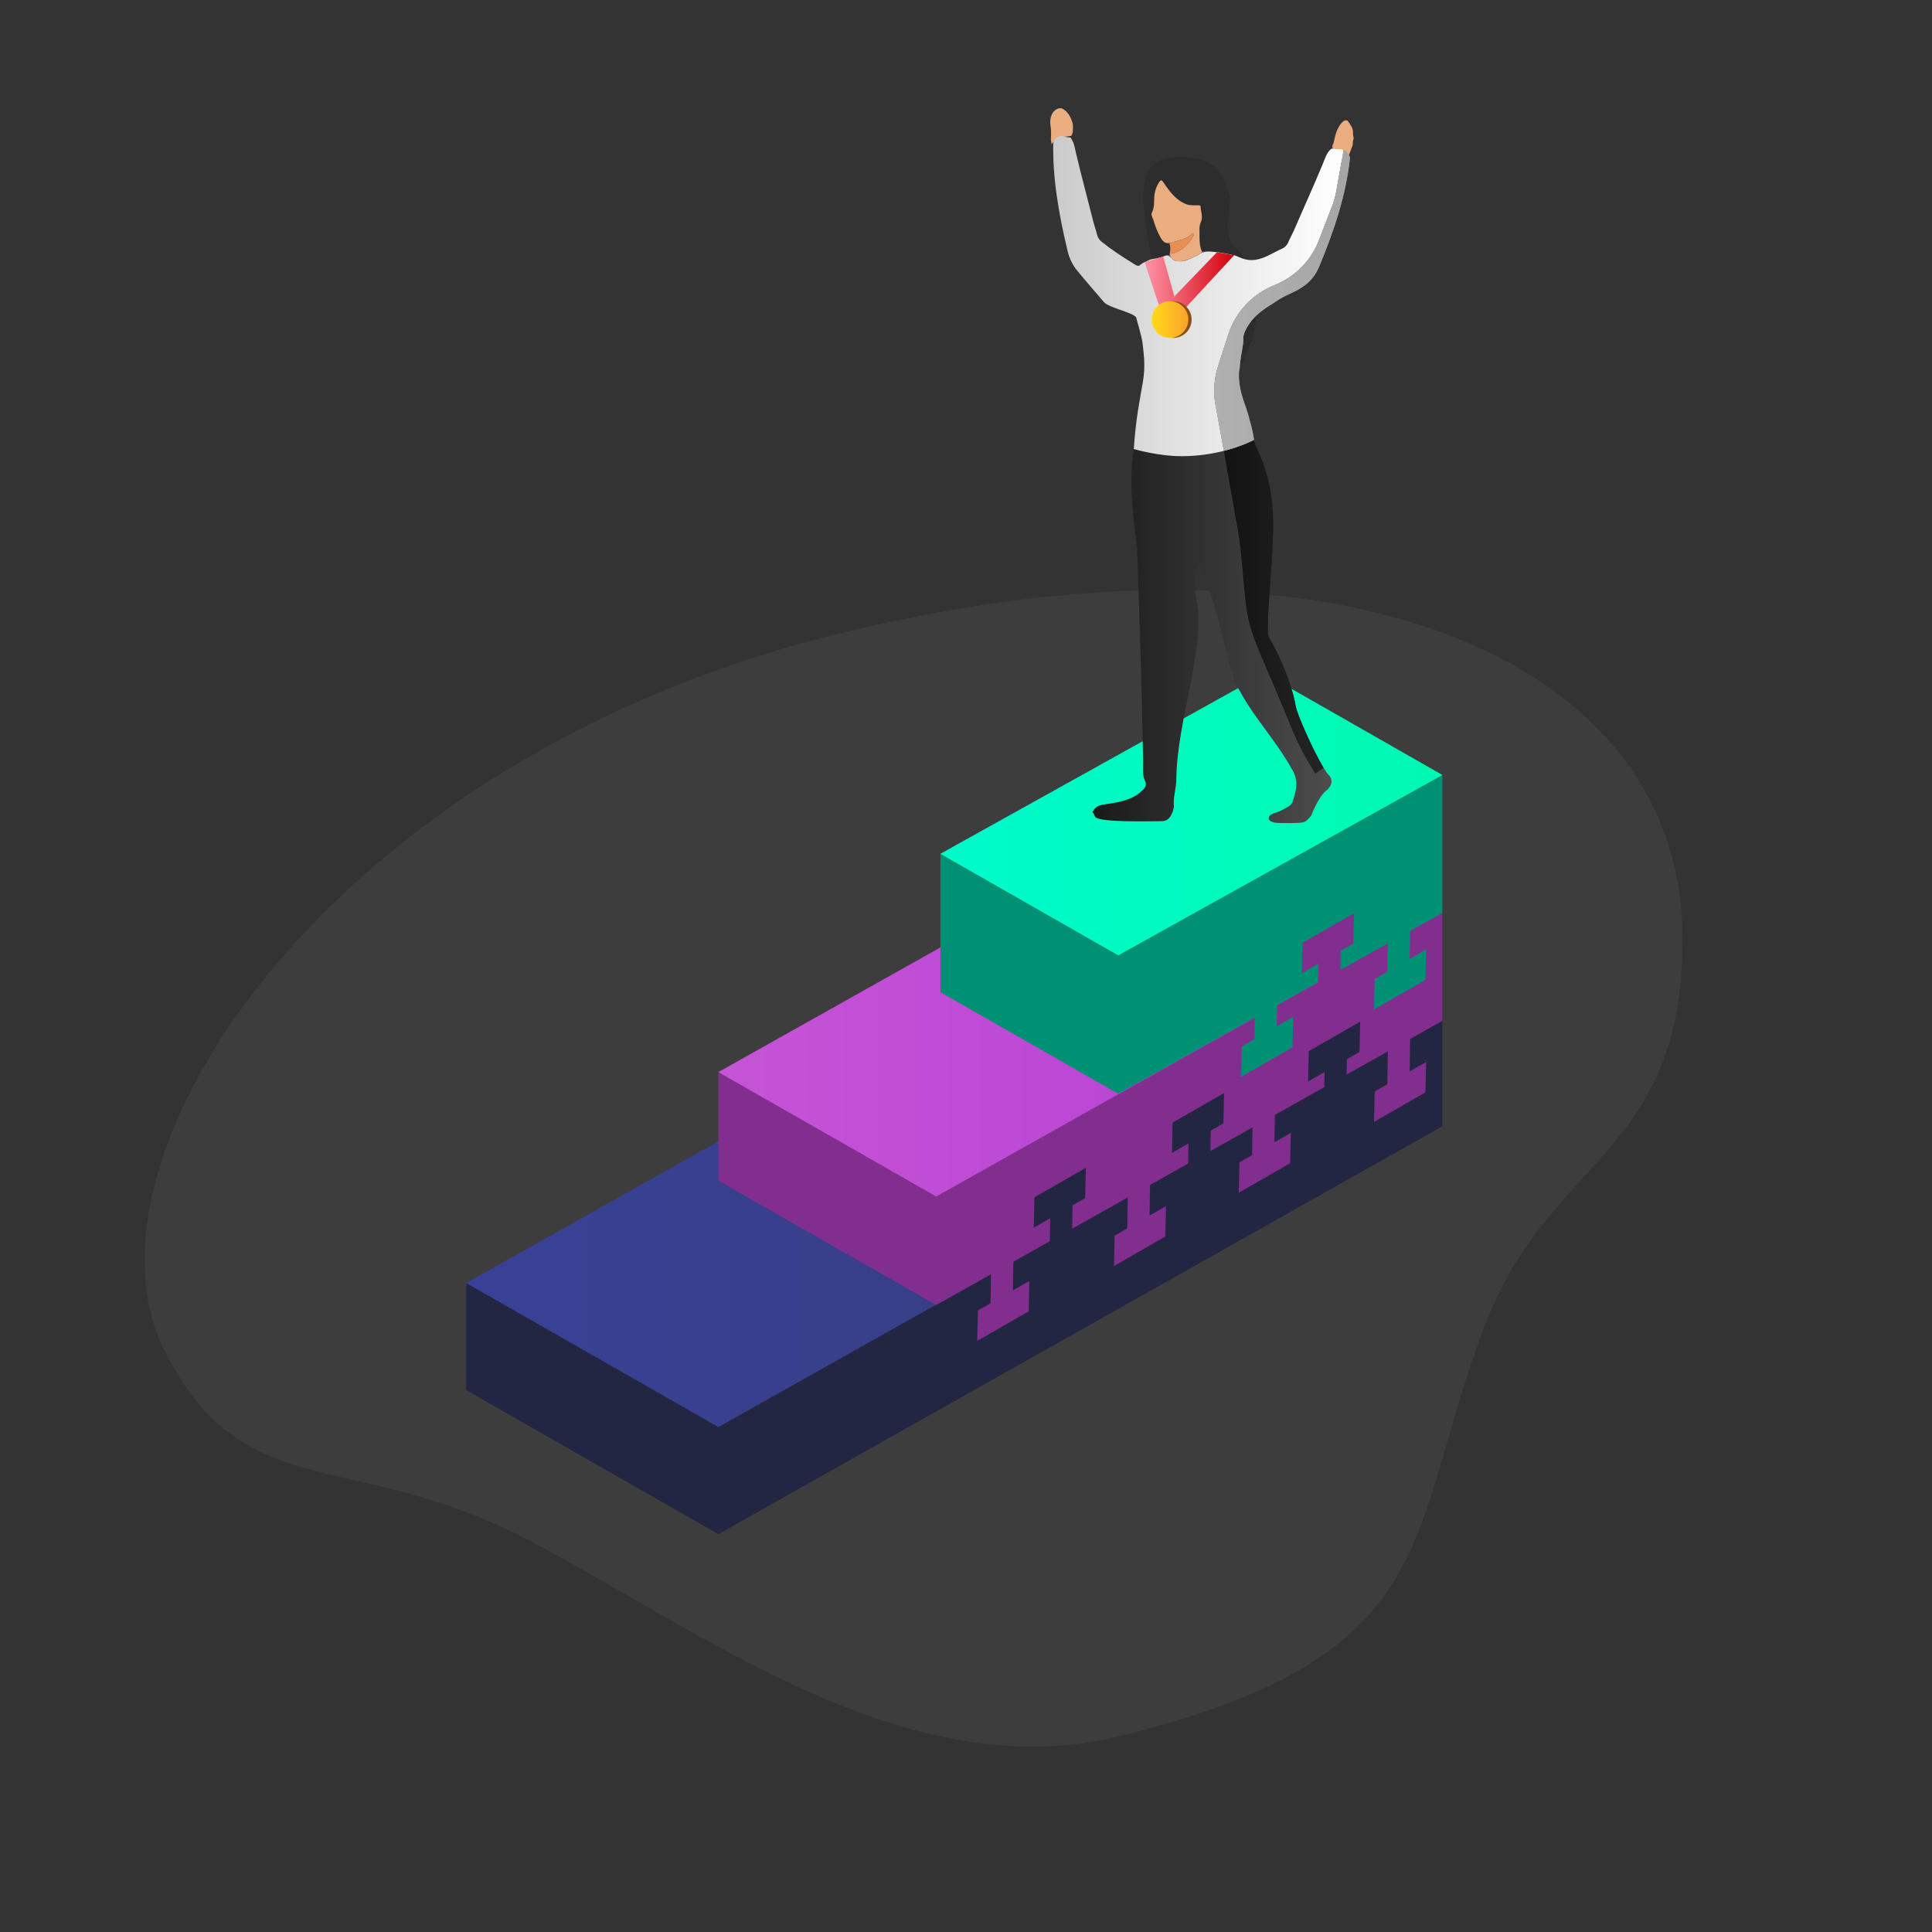 <?xml version="1.0" encoding="UTF-8"?>
<svg id="Layer_2" data-name="Layer 2" xmlns="http://www.w3.org/2000/svg" xmlns:xlink="http://www.w3.org/1999/xlink" viewBox="0 0 1080 1080">
  <rect x="0" y="0" width="1080" height="1080" fill="#333333" stroke="none"/>
  <defs>
    <style>
      .cls-1 {
        fill: none;
      }

      .cls-2 {
        fill: #999;
        opacity: .1;
      }

      .cls-3 {
        fill: url(#linear-gradient);
      }

      .cls-4 {
        fill: #009175;
      }

      .cls-5 {
        fill: #eaad7f;
      }

      .cls-6 {
        fill: #e98f55;
      }

      .cls-7 {
        fill: #822e8e;
      }

      .cls-8 {
        fill: #87500f;
      }

      .cls-9 {
        fill: #ceab7c;
      }

      .cls-10 {
        fill: #bf6056;
      }

      .cls-11 {
        fill: #232642;
      }

      .cls-12 {
        fill: #2d2d2d;
      }

      .cls-13 {
        fill: url(#linear-gradient-8);
      }

      .cls-14 {
        fill: url(#linear-gradient-9);
      }

      .cls-15 {
        fill: url(#linear-gradient-3);
      }

      .cls-16 {
        fill: url(#linear-gradient-4);
      }

      .cls-17 {
        fill: url(#linear-gradient-2);
      }

      .cls-18 {
        fill: url(#linear-gradient-6);
      }

      .cls-19 {
        fill: url(#linear-gradient-7);
      }

      .cls-20 {
        fill: url(#linear-gradient-5);
      }

      .cls-21 {
        fill: url(#linear-gradient-10);
      }

      .cls-22 {
        fill: url(#linear-gradient-11);
      }
    </style>
    <linearGradient id="linear-gradient" x1="260.61" y1="643.72" x2="806.28" y2="643.72" gradientUnits="userSpaceOnUse">
      <stop offset="0" stop-color="#384196"/>
      <stop offset="1" stop-color="#393d7a"/>
    </linearGradient>
    <linearGradient id="linear-gradient-2" x1="401.58" y1="554.65" x2="901.32" y2="554.65" gradientUnits="userSpaceOnUse">
      <stop offset="0" stop-color="#c654d6"/>
      <stop offset="1" stop-color="#ad37d3"/>
    </linearGradient>
    <linearGradient id="linear-gradient-3" x1="525.72" y1="455.26" x2="1001.44" y2="455.26" gradientUnits="userSpaceOnUse">
      <stop offset="0" stop-color="#00facb"/>
      <stop offset="1" stop-color="#00f99f"/>
    </linearGradient>
    <linearGradient id="linear-gradient-4" x1="-1207.12" y1="355.56" x2="-1340.75" y2="355.56" gradientTransform="translate(1951.45)" gradientUnits="userSpaceOnUse">
      <stop offset="0" stop-color="#4d4d4d"/>
      <stop offset="1" stop-color="#1a1a1a"/>
    </linearGradient>
    <linearGradient id="linear-gradient-5" x1="-1138.05" y1="339.25" x2="-1271.67" y2="339.25" xlink:href="#linear-gradient-4"/>
    <linearGradient id="linear-gradient-6" x1="-1209.11" y1="339.25" x2="-1282.02" y2="339.25" gradientTransform="translate(1951.45)" gradientUnits="userSpaceOnUse">
      <stop offset="0" stop-color="#262626"/>
      <stop offset="1" stop-color="#0d0d0d"/>
    </linearGradient>
    <linearGradient id="linear-gradient-7" x1="-1200.35" y1="165.55" x2="-1366.31" y2="165.55" gradientTransform="translate(1951.45)" gradientUnits="userSpaceOnUse">
      <stop offset="0" stop-color="#fff"/>
      <stop offset="1" stop-color="#c9c9c9"/>
    </linearGradient>
    <linearGradient id="linear-gradient-8" x1="-1362.73" y1="167.97" x2="-1196.78" y2="167.97" gradientTransform="translate(1951.45)" gradientUnits="userSpaceOnUse">
      <stop offset="0" stop-color="#b0b0b0"/>
      <stop offset="1" stop-color="#999"/>
    </linearGradient>
    <linearGradient id="linear-gradient-9" x1="-1272.67" x2="-1110.07" xlink:href="#linear-gradient-8"/>
    <linearGradient id="linear-gradient-10" x1="639.85" y1="157.07" x2="689.86" y2="157.07" gradientUnits="userSpaceOnUse">
      <stop offset="0" stop-color="#ff94a8"/>
      <stop offset="1" stop-color="#d4000b"/>
    </linearGradient>
    <linearGradient id="linear-gradient-11" x1="643.8" y1="178.64" x2="664.27" y2="178.64" gradientUnits="userSpaceOnUse">
      <stop offset="0" stop-color="#ffdb18"/>
      <stop offset="1" stop-color="#fca22d"/>
    </linearGradient>
  </defs>
  <g id="Layer_1-2" data-name="Layer 1">
    <g>
      <g>
        <rect class="cls-1" x="0" width="1080" height="1080"/>
        <path class="cls-2" d="M940.5,522.9c-1.42-157.83-197.64-237.71-476.94-167.35C184.26,425.92,38.54,646.29,91.64,754.15c43.41,88.18,103.76,55.12,201.8,105.75,95.28,49.2,211.62,140.27,332.02,110.72,184.78-45.34,159.46-113.36,205.35-231.59,36.08-92.95,110.79-94.01,109.68-216.13Z"/>
      </g>
      <polygon class="cls-11" points="806.28 570.19 665.31 489.69 260.61 717.67 260.61 777.09 401.58 857.6 806.28 629.62 806.28 570.19"/>
      <polygon class="cls-3" points="665.31 489.69 260.61 717.24 401.58 797.74 806.28 570.19 665.31 489.69"/>
      <polygon class="cls-7" points="806.28 509.99 684.52 440.46 401.58 599.32 401.58 659.97 523.34 729.51 806.28 570.65 806.28 509.99"/>
      <polygon class="cls-17" points="401.58 599.32 523.34 668.85 806.28 509.99 684.52 440.46 401.58 599.32"/>
      <polygon class="cls-4" points="806.28 433.23 706.88 376.47 525.72 477.28 525.72 554.65 625.11 611.42 806.28 510.38 806.28 433.23"/>
      <polygon class="cls-15" points="706.88 376.47 525.72 477.28 625.11 534.04 806.28 433.23 706.88 376.47"/>
      <g>
        <g>
          <path class="cls-16" d="M739.91,429.25l-4.66,3.26-3.82-6.37c-3.27-5.45-6.15-11.14-8.6-17.01l-20.34-48.69c-3.34-8-5.46-16.46-6.27-25.09l-2.43-25.72c-.41-4.37-1-8.73-1.76-13.05l-7.84-44.54,.73-1.01c-1.13,.31-2.27,.6-3.42,.85-11.51,2.52-23.04,2.53-34.69,.69-4.31-.68-8.61-1.63-13.04-1.56-3.68,24.72,1.63,48.53,1.91,56.89,.78,22.97,1.59,45.94,2.25,68.92,.47,16.25,.68,32.5,1.07,48.74,.09,3.55-.55,7.47,.92,10.56,1.63,3.44-.35,4.83-2.24,6.52-5.85,5.23-14.05,6.04-21.4,7.21-1.56,.25-3.73,1-4.95,3.07-1.22,2.06-.45,0,.75,3.52,1.2,3.52,31.96,2.57,37.55,2.6,5.59,.03,6.62-8.18,6.62-8.18-.07-.32-.11-.72-.12-1.21-.15-5.09,1.38-8.96,1.42-13.77,.31-33.9,17.01-74.69,11.19-100.93-1.71-7.28,.04-22.06,2.06-18.44,7.8,13.99,16.15,57.84,19.85,65.22,9.7,19.35,21.3,29.93,31.93,48.88,3.44,6.12,1.95,11.76,0,17.53-.8,2.37-3.46,3.26-5.72,4.6-2.56,1.51-6.36,1.76-7.44,3.86-1.08,2.1,1.96,3.37,5.06,3.42,3.1,.05,12.79,.34,14.7-.58s3.89-3.64,3.89-3.64c0,0,3.66-10.15,8.32-13.86,3.08-2.45,4.06-6.06,1.33-8.79-.76-.76-1.73-2.13-2.82-3.9Z"/>
          <path class="cls-20" d="M692.03,296.59c.76,4.33,1.35,8.68,1.76,13.05l2.43,25.72c.81,8.63,2.93,17.09,6.27,25.09l20.34,48.69c2.45,5.87,5.33,11.55,8.6,17.01l3.82,6.37,4.66-3.26c-5.69-9.26-14.74-29.72-15.53-34.19-3.52-19.82-15.17-38.99-15.17-38.99-1.75-5.78,1.71-34.17,2.43-58.24,.97-32.6-9.17-45.06-10.8-51.84-5.34,1.61-10.51,3.59-15.91,5.05l-.73,1.01,7.84,44.54Z"/>
          <path class="cls-18" d="M692.03,296.59c.76,4.33,1.35,8.68,1.76,13.05l2.43,25.72c.81,8.63,2.93,17.09,6.27,25.09l20.34,48.69c2.45,5.87,5.33,11.55,8.6,17.01l3.82,6.37,4.66-3.26c-5.69-9.26-14.74-29.72-15.53-34.19-3.52-19.82-15.17-38.99-15.17-38.99-1.75-5.78,1.71-34.17,2.43-58.24,.97-32.6-9.17-45.06-10.8-51.84-5.34,1.61-10.51,3.59-15.91,5.05l-.73,1.01,7.84,44.54Z"/>
        </g>
        <g>
          <path class="cls-1" d="M670.55,132.43c.01,2.83,.16,5.65,1.41,8.31,.56,0,1.11,.01,1.67,.01,0,0,0,0,0,0-.56,0-1.11,0-1.67-.01-1.26-2.66-1.4-5.48-1.41-8.31Z"/>
          <path class="cls-1" d="M649.35,100.91c.26,.11,.52,.38,.85,.84,1.12,1.58,2.2,3.2,3.39,4.73-1.19-1.53-2.27-3.15-3.39-4.73-.32-.45-.59-.73-.85-.84Z"/>
          <path class="cls-1" d="M695.21,189.35c.16-.29,.47-.44,.83-.5-.36,.06-.67,.22-.83,.5Z"/>
          <path class="cls-1" d="M697.15,189.4c-.18-.13-.35-.24-.5-.34,.17,.11,.34,.22,.5,.34Z"/>
          <path class="cls-1" d="M643.72,119.55c.02-.26,.09-.52,.22-.77,.32-.63,.55-1.26,.73-1.9-.18,.64-.41,1.27-.73,1.9-.13,.25-.2,.51-.22,.77Z"/>
          <path class="cls-1" d="M666.18,114.75c-.56-.04-1.13-.1-1.68-.21,.55,.11,1.12,.17,1.68,.21Z"/>
          <path class="cls-1" d="M670.99,115.06c-.1-.12-.23-.19-.38-.23,.15,.04,.28,.11,.38,.23Z"/>
          <path class="cls-1" d="M653.49,135.85c.82,1.44,.81,2.94,.63,4.46,.18-1.51,.19-3.01-.63-4.45-1.59,.25-2.66-.35-3.48-1.27,.83,.92,1.89,1.52,3.48,1.27Z"/>
          <path class="cls-1" d="M700.07,191.82c.05,.04,.1,.08,.16,.12,.36,.25,.23,.24-.16-.12Z"/>
          <path class="cls-1" d="M643.72,119.55c0,.09-.01,.17,0,.26,0-.09,0-.17,0-.26Z"/>
          <path class="cls-1" d="M667.88,114.79c-.57,0-1.14,0-1.7-.04,.56,.04,1.13,.05,1.7,.04Z"/>
          <path class="cls-1" d="M639.13,185.55c-.07-.84-.17-1.67-.3-2.51,.14,.84,.24,1.67,.3,2.51Z"/>
          <path class="cls-1" d="M693,205.05c0,.08,0,.16,.02,.25-.01-.08-.02-.16-.02-.25h0Z"/>
          <path class="cls-1" d="M680.81,231.28h0c-.03-.22-.07-.44-.1-.67,.03,.22,.07,.44,.1,.67Z"/>
          <path class="cls-12" d="M700.43,155.14c-2.85-4.89-5.44-11.15-10.57-12.44-1.45-.37-8.04-1.66-9.55-1.73-2.22-.11-4.49-.61-6.68-.22-.56,0-1.11,0-1.67-.01-1.26-2.66-1.4-5.48-1.41-8.31,0-.65,0-1.31,0-1.96,0-2.1-.23-4.22,.71-6.21,1.37-2.91,0-5.79-.1-8.68,0-.23-.07-.4-.17-.52-.1-.12-.23-.19-.38-.23-.15-.04-.32-.06-.5-.06s-.35,0-.52,0c-.28,0-.57,0-.85,0-.28,0-.57,0-.85,0-.57,0-1.14,0-1.7-.04-.56-.04-1.13-.1-1.68-.21-.55-.11-1.1-.26-1.64-.48-3.86-1.56-6.76-4.36-9.28-7.59-1.19-1.53-2.27-3.15-3.39-4.73-.32-.45-.59-.73-.85-.84-.09-.04-.17-.05-.25-.05-.17,0-.33,.09-.51,.25-.18,.16-.36,.39-.57,.7-.47,.7-.87,1.41-1.22,2.15-.35,.73-.63,1.48-.86,2.25-.23,.77-.4,1.55-.52,2.35s-.19,1.62-.2,2.45c-.03,1.99-.02,3.96-.54,5.88-.18,.64-.41,1.27-.73,1.9-.13,.25-.2,.51-.22,.77,0,.09-.01,.17,0,.26,0,.17,.02,.35,.06,.53,.1,.53,.32,1.06,.54,1.58,.07,.17,.14,.34,.21,.51,.07,.17,.13,.34,.18,.5,.26,.84,.53,1.68,.82,2.52,.58,1.67,1.22,3.31,1.97,4.91,.38,.8,.79,1.58,1.23,2.35,.13,.22,.26,.44,.39,.66,.14,.22,.28,.43,.42,.64s.3,.4,.47,.58c.83,.92,1.89,1.52,3.48,1.27,.82,1.44,.81,2.94,.63,4.45-.06,.5-.14,1.01-.22,1.51,0,.33,0,.65,0,.98,.35,.52,.68,1.06,1.06,1.55-.02-.02-.05-.04-.07-.06-1.84-1.82-2.2-1.86-4.65-.89-1.89,.75-3.88,1.12-5.89,1.4-.09,.04-.2,.07-.32,.1-.17-.47-.33-.94-.46-1.42-.28-1.02-5.77-27.88-4.34-37.57,1.16-7.88,1.68-18.66,22.8-18.15,18.79,.65,21.61,11.57,24.54,18.6,2.93,7.03-1.47,19.36-.06,24.18s1.48,5.13,6.07,10.08c4.59,4.95,6.08,8.34,9.18,12.19,2.79,3.47,4.78,9.32,5.21,11.49-.53-.56-1.06-1.11-1.22-1.33-1.8-2.58-3.73-5.12-5.3-7.81Z"/>
          <path class="cls-10" d="M671.96,140.74c.56,0,1.11,.01,1.67,.01-.77,.14-1.53,.38-2.28,.8-.1,.06-.21,.12-.31,.17,.36-.28,.66-.6,.92-.99Z"/>
          <path class="cls-9" d="M703.1,243.75s.03,.03,.03,.03-.03-.03-.03-.03Z"/>
          <path class="cls-11" d="M677.88,140.83c-1.41-.08-2.83-.07-4.25-.08,0,0,0,0,0,0,1.42,0,2.84,0,4.25,.08Z"/>
          <path class="cls-12" d="M693.24,198.99c.68-12.15,2.23-24.07,2.65-36.3,.01-.44,.07-.81,.16-1.12,.22-.78,.65-1.2,1.15-1.37,.1-.03,.2-.06,.31-.07,.19,.2,.36,.42,.54,.64,.21,.27,.45,.59,.69,.93,1.4,2.03,4.36,15.01,2.61,22.64s-4.74,15.29-8.28,21.19c-.01-.22-.04-.45-.05-.67s-.03-.45-.02-.67c.06-1.75,.14-3.49,.23-5.22Z"/>
          <path class="cls-10" d="M693,205.05c.04-.64,.1-1.28,.17-1.92-.07,.64-.13,1.28-.17,1.92h0Z"/>
          <path class="cls-10" d="M696.65,189.06c-.13-.08-.26-.16-.39-.24,.12,.06,.25,.15,.39,.24Z"/>
          <path class="cls-10" d="M701.04,192.81c.31,.35,.31,.72,.21,.69-.02-.27-.1-.49-.21-.69Z"/>
          <path class="cls-5" d="M653.9,141.82c3.04-.11,5.54-1.51,7.8-3.38,2.23-1.84,3.95-4.13,5.38-6.64,.18-.32,.58-.59,.24-1.01-.4-.49-.9-.21-1.17,.06-3.01,3-7.21,3.27-10.86,4.82-.53,.23-1.2,.13-1.8,.18-1.59,.25-2.66-.35-3.48-1.27-.17-.18-.32-.38-.47-.58s-.29-.42-.42-.64c-.14-.22-.27-.44-.39-.66-.44-.77-.85-1.55-1.23-2.35-.76-1.59-1.4-3.24-1.97-4.91-.29-.83-.56-1.67-.82-2.52-.05-.17-.11-.33-.18-.5-.07-.17-.14-.34-.21-.51-.22-.52-.44-1.05-.54-1.58-.03-.18-.05-.35-.06-.53,0-.09,0-.17,0-.26,.02-.26,.09-.52,.22-.77,.32-.63,.55-1.26,.73-1.9,.53-1.92,.51-3.88,.54-5.88,.01-.83,.08-1.65,.2-2.45,.12-.8,.29-1.58,.52-2.35,.23-.77,.52-1.52,.86-2.25,.35-.73,.75-1.45,1.22-2.15,.21-.31,.39-.54,.57-.7,.18-.16,.34-.24,.51-.25,.08,0,.17,.01,.25,.05,.26,.11,.52,.38,.85,.84,1.12,1.58,2.2,3.2,3.39,4.73,2.51,3.23,5.42,6.02,9.28,7.59,.54,.22,1.08,.37,1.64,.48s1.12,.17,1.68,.21c.56,.04,1.13,.05,1.7,.04,.28,0,.57,0,.85,0,.28,0,.57,0,.85,0,.16,0,.34,0,.52,0s.35,.02,.5,.06c.15,.04,.28,.11,.38,.23,.1,.12,.16,.28,.17,.52,.1,2.89,1.47,5.77,.1,8.68-.94,1.99-.71,4.12-.71,6.21,0,.65,0,1.31,0,1.96,.01,2.83,.16,5.65,1.41,8.31-.26,.39-.57,.71-.92,.99-3.19,1.78-6.39,3.41-10.05,4.11-2.36,.45-4.32,.15-6.03-1.49-.38-.49-.72-1.03-1.06-1.55,0-.33,0-.65,0-.98Z"/>
          <path class="cls-5" d="M649.11,133.37c.14,.22,.28,.43,.42,.64-.15-.2-.29-.42-.42-.64Z"/>
          <path class="cls-5" d="M644.31,121.92c.07,.17,.14,.34,.21,.51-.07-.17-.14-.34-.21-.51Z"/>
          <path class="cls-5" d="M668.74,114.79c.28,0,.57,0,.85,0,.16,0,.34,0,.52,0-.17,0-.35,0-.52,0-.28,0-.57,0-.85,0Z"/>
          <path class="cls-5" d="M643.71,119.81c0,.17,.02,.35,.06,.53-.03-.18-.05-.35-.06-.53Z"/>
          <path class="cls-5" d="M645.51,125.45c.58,1.67,1.22,3.31,1.97,4.91-.76-1.59-1.4-3.24-1.97-4.91Z"/>
          <path class="cls-5" d="M646.8,103.95c-.35,.73-.63,1.48-.86,2.25,.23-.77,.52-1.52,.86-2.25Z"/>
          <path class="cls-5" d="M649.1,100.86c-.17,0-.33,.09-.51,.25,.18-.16,.34-.24,.51-.25Z"/>
          <path class="cls-5" d="M645.93,106.21c-.23,.77-.4,1.55-.52,2.35,.12-.8,.29-1.58,.52-2.35Z"/>
          <path class="cls-5" d="M660.99,145.84c3.66-.7,6.87-2.33,10.05-4.11-.2,.16-.41,.3-.64,.44-2,1.14-4.08,2.06-6.18,3-2.22,.99-4.34,1.06-6.58,.82-.24-.03-.47-.07-.68-.14-.42-.13-.78-.33-1.11-.59-.33-.26-.62-.58-.89-.92,1.71,1.64,3.67,1.94,6.03,1.49Z"/>
          <path class="cls-5" d="M655.85,145.26c.32,.25,.69,.46,1.11,.59-.42-.13-.78-.33-1.11-.59Z"/>
          <path class="cls-6" d="M653.49,135.85c.6-.05,1.27,.04,1.8-.18,3.64-1.54,7.85-1.82,10.86-4.82,.28-.27,.77-.55,1.17-.06,.34,.42-.05,.69-.24,1.01-1.43,2.51-3.14,4.8-5.38,6.64-2.26,1.87-4.76,3.27-7.8,3.38,.08-.51,.15-1.01,.22-1.51,.18-1.51,.19-3.01-.63-4.46Z"/>
        </g>
        <path class="cls-5" d="M599.69,73.64c-.04,.76-.5,1.5-.77,2.25-1.13,.17-2.26,.45-3.39,.48-3.35,.09-5.93,1.45-7.7,4.32-.16-1.26-.44-2.51-.34-3.8,.09-1.18,.14-4.22-.25-6.62-.35-2.15-.16-4.22,.68-6.22,1.12-2.65,4.23-4.32,6.18-3.19,3.08,1.79,4.61,4.81,5.49,8.05,.35,1.29,.18,3,.09,4.73Z"/>
        <path class="cls-5" d="M744.89,81.09c-.24,2.18,.33,3.5,1.97,4.35,1.38,.72,2.33,2.51,3.24,4.06,.76,1.29,1.2,1.03,2.01,.16,2.08-2.22,2.78-5.54,4.02-8.43,.23-1.25-.02-2.65,.63-3.78-.15-.93-.48-1.88-.41-2.78,.21-3-1.39-4.76-2.6-6.61-1-1.53-2.42-.75-3.52,.38-2.56,2.62-3.67,6.41-4.52,10.36-.18,.85-.27,1.69-.81,2.28Z"/>
        <g>
          <path class="cls-19" d="M679.49,226.31c-1.3-7.17-.82-14.54,1.41-21.48l5.71-17.76c4.05-12.6,13.51-22.72,25.8-27.62h0c11.47-4.56,20.51-13.7,24.95-25.22l7.35-19.04c1.03-2.66,1.79-5.41,2.29-8.21l4.1-23.09c-.98-.4-2.13-.56-3.42-.49-1.18,.07-2.29-.18-3.43-.28-2.76,2.3-3.62,5.67-4.87,8.67-5.09,12.3-10.66,24.47-15.93,36.72-1,2.32-2.32,4.56-3.29,6.91-.69,1.65-1.91,2.83-3.22,3.44-6.34,2.93-10.05,5.67-15.36,6.39-5.72,.78-8.73-1.81-11.7-2.56-1.45-.37-8.04-1.66-9.55-1.73-2.22-.11-4.49-.61-6.68-.22,1.42,0,2.84,0,4.25,.08-1.41-.08-2.83-.07-4.25-.08-.77,.14-1.53,.38-2.28,.8-.1,.06-.21,.12-.31,.17-.2,.16-.41,.3-.64,.44-2,1.14-4.08,2.06-6.18,3-2.22,.99-4.34,1.06-6.58,.82-.24-.03-.47-.07-.68-.14-.42-.13-.78-.33-1.11-.59-.33-.26-.62-.58-.89-.92-.02-.02-.05-.04-.07-.06-1.84-1.82-2.2-1.86-4.65-.89-1.89,.75-3.88,1.12-5.89,1.4-.09,.04-.2,.07-.32,.1-.51,.14-1.17,.26-1.17,.26,0,0-1.05,.49-1.35,.62-1.24,.75-.85,.4-1.65,.74-.81,.34-2.76,1.68-3.02,1.97-.91,.67-3.39-1.18-3.39-1.18-6-3.71-11.97-7.59-17.83-12.26-1.07-.85-1.99-2.22-2.4-3.91-.58-2.42-1.46-4.8-2.06-7.19-3.16-12.62-6.6-25.23-9.59-37.87-.73-3.09-1.1-6.43-3.22-9.18-1-.15-1.99-.15-3-.47-2.99-.92-5.21-.06-6.58,2.91-.53,19.69,3.01,40.23,8.01,61.04,.98,4.09,2.84,7.95,5.49,11.11,4.91,5.86,9.83,11.7,14.82,17.41,2.78,3.18,15.2,5.42,18.02,8.48-.12,.36,3.36,11,3.69,15.41,.33,4.4,1.75,11.02,0,21.08-1.75,10.06-3.86,19.98-5.03,37.16,0,0,13.54,4.01,26.7,4.01,9.16,0,17.24-1.34,23.72-2.99-.06-.29-.12-.58-.17-.87l-4.52-24.87Z"/>
          <path class="cls-13" d="M696.19,226.95c-2.21-6.01-3.92-12.13-3.62-18.64,.04-.95,.13-1.88,.49-2.76-.01-.08-.03-.16-.04-.25-.01-.08-.02-.16-.02-.25,.04-.64,.1-1.28,.17-1.92,.49-4.48,1.62-8.87,1.92-13.37,.01-.16-.97-2.68,3.52-9.15,4.49-6.47,12.43-10.51,13.99-11.65,6.39-4.64,10.75-4.89,17.07-9.69,3.41-2.59,6.02-6.11,7.68-10.09,8.45-20.25,15.23-40.59,17.31-61.09-.72-2.15-1.92-3.52-3.57-4.2l-4.1,23.09c-.5,2.8-1.26,5.55-2.29,8.21l-7.35,19.04c-4.44,11.52-13.49,20.66-24.95,25.22h0c-12.29,4.89-21.75,15.02-25.8,27.62l-5.71,17.76c-2.23,6.94-2.71,14.31-1.41,21.48l4.52,24.87c.05,.29,.12,.58,.17,.87,10.37-2.64,16.64-6.06,16.64-6.06,.81,0-2.66-13.63-4.64-19.03Z"/>
          <path class="cls-14" d="M696.19,226.95c-2.21-6.01-3.92-12.13-3.62-18.64,.04-.95,.13-1.88,.49-2.76-.01-.08-.03-.16-.04-.25-.01-.08-.02-.16-.02-.25,.04-.64,.1-1.28,.17-1.92,.49-4.48,1.62-8.87,1.92-13.37,.01-.16-.97-2.68,3.52-9.15,4.49-6.47,12.43-10.51,13.99-11.65,6.39-4.64,10.75-4.89,17.07-9.69,3.41-2.59,6.02-6.11,7.68-10.09,8.45-20.25,15.23-40.59,17.31-61.09-.72-2.15-1.92-3.52-3.57-4.2l-4.1,23.09c-.5,2.8-1.26,5.55-2.29,8.21l-7.35,19.04c-4.44,11.52-13.49,20.66-24.95,25.22h0c-12.29,4.89-21.75,15.02-25.8,27.62l-5.71,17.76c-2.23,6.94-2.71,14.31-1.41,21.48l4.52,24.87c.05,.29,.12,.58,.17,.87,10.37-2.64,16.64-6.06,16.64-6.06,.81,0-2.66-13.63-4.64-19.03Z"/>
        </g>
        <polygon class="cls-21" points="639.85 146.51 648.59 172.95 661.68 173.17 689.86 142.7 680.31 140.97 654.29 167.97 656.45 165.55 650.23 143.39 639.85 146.51"/>
      </g>
      <g>
        <circle class="cls-8" cx="655.88" cy="178.64" r="10.24"/>
        <circle class="cls-22" cx="654.03" cy="178.64" r="10.24"/>
      </g>
      <polygon class="cls-11" points="607 652.79 578.25 669.29 577.86 686.28 587.07 681 586.72 703.21 599.21 695.74 599.55 673.83 606.61 669.78 607 652.79"/>
      <polygon class="cls-11" points="684.27 611 655.52 627.5 655.13 644.49 664.33 639.2 663.99 661.42 676.48 653.95 676.82 632.04 683.88 627.99 684.27 611"/>
      <polygon class="cls-11" points="760.35 571.08 731.61 587.58 731.21 604.57 740.42 599.29 740.08 621.5 752.57 614.03 752.91 592.12 759.96 588.07 760.35 571.08"/>
      <polygon class="cls-7" points="756.89 510.52 728.14 527.02 727.75 544.01 736.96 538.72 736.62 560.94 749.1 553.47 749.45 531.55 756.5 527.51 756.89 510.52"/>
      <polygon class="cls-7" points="622.68 707.72 651.43 691.22 651.82 674.23 642.62 679.51 642.96 657.3 630.47 664.77 630.13 686.68 623.07 690.73 622.68 707.72"/>
      <polygon class="cls-7" points="546.28 749.56 575.02 733.06 575.42 716.07 566.21 721.36 566.55 699.14 554.07 706.61 553.72 728.52 546.67 732.57 546.28 749.56"/>
      <polygon class="cls-7" points="692.47 666.74 721.22 650.24 721.61 633.25 712.41 638.54 712.75 616.32 700.26 623.79 699.92 645.7 692.86 649.75 692.47 666.74"/>
      <polygon class="cls-7" points="768.08 627.14 796.83 610.64 797.22 593.65 788.01 598.94 788.35 576.72 775.87 584.19 775.52 606.1 768.47 610.15 768.08 627.14"/>
      <polygon class="cls-4" points="768.08 564.26 796.83 547.76 797.22 530.77 788.01 536.05 788.35 513.84 775.87 521.31 775.52 543.22 768.47 547.27 768.08 564.26"/>
      <polygon class="cls-4" points="693.79 601.93 722.53 585.43 722.93 568.44 713.72 573.73 714.06 551.51 701.57 558.98 701.23 580.89 694.18 584.94 693.79 601.93"/>
    </g>
  </g>
</svg>